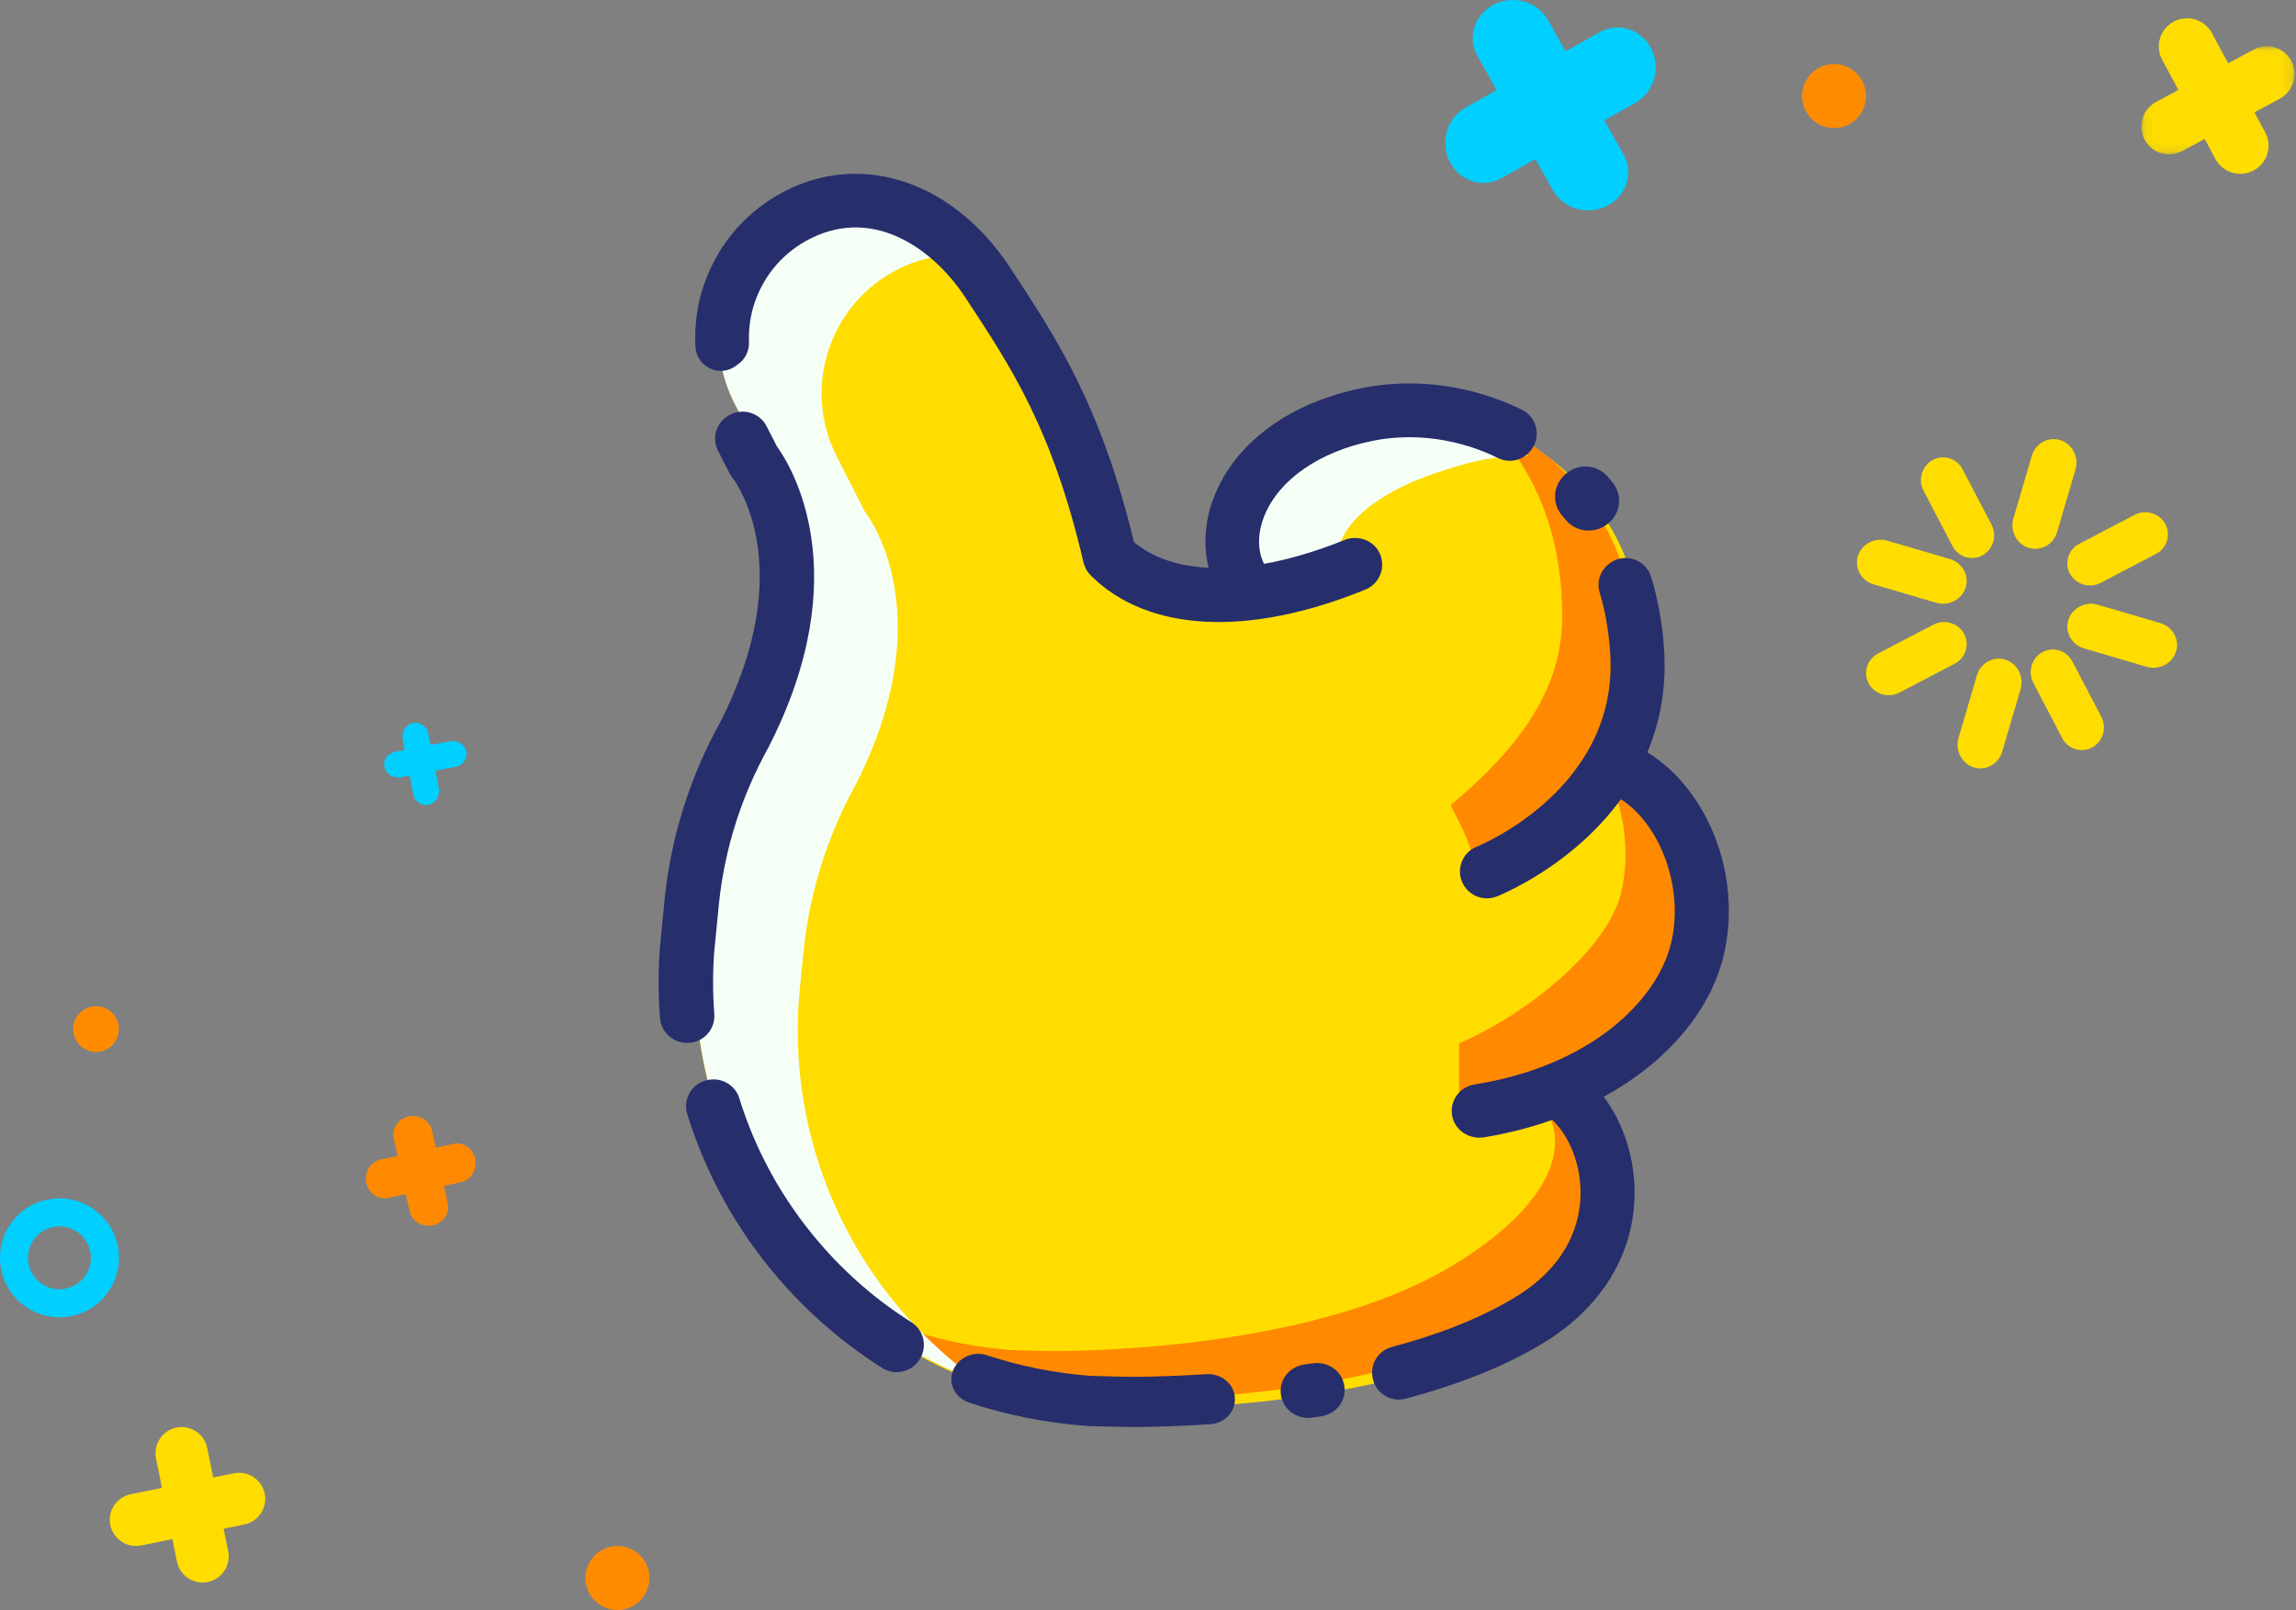 <?xml version="1.0" encoding="UTF-8"?>
<svg width="251px" height="176px" viewBox="0 0 251 176" version="1.1" xmlns="http://www.w3.org/2000/svg" xmlns:xlink="http://www.w3.org/1999/xlink">
    <rect x="0" y="0" width="251" height="176" fill="#808080" stroke="none"/>
    <!-- Generator: Sketch 48.1 (47250) - http://www.bohemiancoding.com/sketch -->
    <title>Page 1</title>
    <desc>Created with Sketch.</desc>
    <defs>
        <polygon id="path-1" points="0.092 0.055 16.844 0.055 16.844 11.875 0.092 11.875"></polygon>
    </defs>
    <g id="01_Exchange_option1-Copy-3" stroke="none" stroke-width="1" fill="none" fill-rule="evenodd" transform="translate(-595, -430)">
        <g id="Page-1" transform="translate(595, 430)">
            <path d="M179.942,71.127 C180.297,77.201 178.335,81.989 175.654,85.642 L175.925,86.484 L177.071,83.473 C184.373,85.781 188.469,95.743 186.513,103.806 C185.068,109.762 179.8,115.463 171.9,118.873 L172.439,120.172 C177.563,124.593 180.063,137.303 168.08,144.586 C156.096,151.869 137.279,153.838 124.887,153.998 C123.559,154.016 119.575,153.884 119.575,153.884 C93.563,151.862 74.119,129.172 76.145,103.206 C76.172,102.855 76.515,99.331 76.656,97.994 C77.321,91.673 79.265,85.554 82.333,79.986 C92.099,60.87 83.362,50.103 83.362,50.103 L80.274,44.047 C76.404,36.457 79.517,27.174 87.184,23.44 L87.184,23.44 C94.944,19.659 103.06,23.73 107.818,30.922 C113.422,39.395 117.829,46.337 121.269,61 C124.524,64.219 129.862,65.889 136.979,65.003 L136.106,64.009 C132.296,58.412 136.343,48.128 149.56,45.445 C162.776,42.763 178.803,51.694 179.942,71.127" id="Fill-1" fill="#FFDD00"></path>
            <path d="M176.102,82.65 C178.012,79.339 179.252,75.261 178.963,70.335 C178.217,57.588 171.052,49.372 162.486,46 C167.021,50.371 170.224,56.744 170.709,65.035 C170.997,69.961 171.105,77.697 158.576,88.002 C160.028,90.944 160.935,92.285 161.493,96.242 C161.767,95.832 175.848,83.09 176.1,82.653 L175.488,84.262 C177.581,88.241 178.279,93.22 177.209,97.632 C175.768,103.573 167.339,110.658 159.506,114.059 L159.506,120.684 L167.238,119.212 C172.347,123.622 170.804,131.045 158.857,138.31 C146.911,145.575 128.164,147.538 115.809,147.699 C114.485,147.716 110.52,147.584 110.52,147.584 C104.221,147.094 98.314,145.385 93,142.711 C100.126,148.419 108.986,152.122 118.779,152.884 C118.779,152.884 122.751,153.015 124.075,152.998 C136.43,152.838 155.19,150.874 167.137,143.61 C179.083,136.345 176.592,123.666 171.483,119.257 L170.946,117.961 C178.822,114.56 184.074,108.873 185.514,102.932 C187.465,94.889 183.381,84.953 176.102,82.65" id="Fill-3" fill="#FF8900"></path>
            <path d="M147.422,65 C143.538,59.452 148.939,54.336 157.217,51.626 C160.539,50.538 162.683,49.867 167,49.83 C160.84,44.384 157.594,44.353 150.107,45.83 C136.635,48.489 132.51,58.685 136.394,64.233 L147.422,65 Z" id="Fill-5" fill="#F6FFF6"></path>
            <path d="M87.356,108.984 C87.383,108.633 87.725,105.114 87.866,103.779 C88.529,97.468 90.469,91.357 93.53,85.797 C103.274,66.709 94.557,55.957 94.557,55.957 L91.476,49.91 C87.615,42.331 90.72,33.062 98.37,29.332 C100.722,28.185 103.107,27.766 105.421,27.934 C100.601,22.695 93.752,20.223 87.159,23.437 C79.509,27.167 76.403,36.436 80.265,44.015 L83.346,50.062 C83.346,50.062 92.063,60.814 82.318,79.902 C79.258,85.462 77.318,91.573 76.654,97.884 C76.514,99.219 76.172,102.738 76.145,103.089 C74.463,124.653 87.601,143.951 107,151 C93.99,141.723 86.024,126.064 87.356,108.984" id="Fill-7" fill="#F6FFF6"></path>
            <path d="M169.384,94 L169,93.16 C169.707,92.48 170.379,91.76 171,91 L169.384,94 Z" id="Fill-9" fill="#FF8900"></path>
            <path d="M146.956,151.461 C146.959,151.48 146.962,151.499 146.965,151.519 C147.215,153.099 146.087,154.575 144.444,154.823 C144.112,154.873 143.782,154.921 143.452,154.968 C141.647,155.226 140.027,153.886 140.001,152.132 C140.001,152.112 140,152.092 140,152.071 C139.979,150.621 141.082,149.382 142.575,149.17 C142.882,149.127 143.191,149.082 143.5,149.035 C145.153,148.788 146.704,149.872 146.956,151.461" id="Fill-11" fill="#262E6C"></path>
            <path d="M104.551,149.184 C105.297,148.172 106.675,147.744 107.915,148.155 C111.529,149.354 115.336,150.117 119.262,150.407 C120.398,150.442 123.337,150.522 124.345,150.51 C126.271,150.487 128.87,150.413 131.884,150.222 C133.547,150.116 134.966,151.325 134.998,152.879 C134.999,152.897 134.999,152.915 134.999,152.934 C135.03,154.38 133.837,155.595 132.29,155.694 C129.142,155.897 126.434,155.974 124.422,155.998 C123.048,156.015 119.165,155.896 119,155.891 C118.957,155.889 118.913,155.887 118.869,155.884 C114.402,155.559 110.07,154.696 105.958,153.335 C104.15,152.737 103.423,150.711 104.511,149.238 C104.525,149.22 104.538,149.202 104.551,149.184" id="Fill-13" fill="#262E6C"></path>
            <path d="M77.857,118.004 C79.199,117.935 80.424,118.774 80.819,120.054 C82.586,125.781 85.53,131.139 89.555,135.83 C92.505,139.269 95.902,142.191 99.633,144.541 C101.09,145.459 101.441,147.424 100.4,148.793 C100.388,148.809 100.376,148.825 100.364,148.841 C99.442,150.049 97.743,150.36 96.456,149.549 C92.229,146.886 88.381,143.577 85.038,139.682 C80.472,134.36 77.133,128.28 75.13,121.781 C74.57,119.964 75.888,118.104 77.792,118.007 C77.814,118.006 77.835,118.005 77.857,118.004" id="Fill-15" fill="#262E6C"></path>
            <path d="M150.032,150.468 C149.815,149.015 150.728,147.63 152.157,147.249 C156.987,145.964 161.666,144.214 165.606,141.832 C171.062,138.533 172.5,134.339 172.746,131.401 C173.079,127.42 171.418,124 169.69,122.423 C167.333,123.261 164.83,123.908 162.218,124.329 C160.661,124.579 159.114,123.616 158.773,122.088 C158.403,120.424 159.521,118.817 161.189,118.554 C173.926,116.534 181.158,109.357 182.674,103.141 C184.138,97.141 181.551,90.175 177.198,87.367 C176.046,88.953 174.691,90.459 173.137,91.871 C168.557,96.032 163.84,97.917 163.642,97.995 C162.129,98.595 160.41,97.856 159.809,96.351 C159.208,94.846 159.949,93.142 161.465,92.545 C161.619,92.484 176.904,86.288 176.036,71.544 C175.887,69.007 175.471,66.753 174.87,64.751 C174.522,63.59 174.949,62.343 175.923,61.614 C175.939,61.601 175.955,61.589 175.971,61.577 C177.588,60.368 179.921,61.149 180.505,63.074 C181.28,65.632 181.762,68.354 181.93,71.202 C182.159,75.093 181.531,78.807 180.088,82.25 C186.738,86.312 190.529,95.844 188.412,104.521 C186.901,110.717 182.072,116.193 175.323,119.904 C177.73,123.082 178.996,127.513 178.63,131.887 C178.122,137.955 174.587,143.266 168.676,146.84 C164.232,149.528 159.004,151.482 153.657,152.902 C151.982,153.347 150.294,152.229 150.04,150.526 L150.032,150.468 Z" id="Fill-17" fill="#262E6C"></path>
            <path d="M170.56,52.496 C170.581,52.467 170.601,52.437 170.622,52.407 C171.819,50.67 174.384,50.507 175.761,52.11 C175.935,52.313 176.106,52.518 176.275,52.725 C177.455,54.173 177.163,56.287 175.627,57.363 C175.609,57.375 175.591,57.388 175.573,57.4 C174.164,58.389 172.224,58.131 171.14,56.803 C171.004,56.636 170.869,56.473 170.737,56.316 C169.823,55.223 169.753,53.668 170.56,52.496" id="Fill-19" fill="#262E6C"></path>
            <path d="M167.47,49.07 L167.428,49.13 C166.611,50.291 165.069,50.708 163.795,50.082 C159.506,47.974 154.598,47.267 150.023,48.198 C144.24,49.375 139.834,52.425 138.235,56.357 C137.454,58.276 137.446,60.163 138.187,61.637 C140.924,61.153 143.873,60.287 146.96,59.038 C148.408,58.452 150.114,59.025 150.8,60.429 C151.555,61.977 150.834,63.815 149.267,64.452 C136.437,69.672 125.495,69.109 119.246,62.912 C118.853,62.523 118.578,62.031 118.452,61.493 C115.051,46.953 110.62,40.235 105.489,32.457 C102.123,27.353 95.71,22.605 88.72,26.019 C85.754,27.468 83.543,29.989 82.49,33.118 C82.024,34.504 81.827,35.947 81.878,37.383 C81.91,38.309 81.514,39.199 80.772,39.756 C80.668,39.834 80.563,39.912 80.458,39.99 C78.671,41.319 76.145,40.118 76.026,37.893 C75.903,35.585 76.213,33.258 76.988,31.037 C78.573,26.497 81.816,22.844 86.141,20.73 C86.9,20.359 87.668,20.05 88.444,19.8 C96.303,17.267 104.874,20.843 110.395,29.213 C115.51,36.968 120.346,44.301 123.965,59.262 C125.991,60.965 128.784,61.901 132.126,62.071 C131.502,59.576 131.71,56.793 132.79,54.137 C134.829,49.123 139.424,45.271 145.631,43.271 C146.661,42.939 147.737,42.657 148.852,42.43 C154.683,41.243 160.925,42.125 166.367,44.786 C167.973,45.571 168.5,47.607 167.47,49.07" id="Fill-21" fill="#262E6C"></path>
            <path d="M80.077,52.227 C79.946,52.066 79.832,51.892 79.737,51.707 L78.503,49.294 C77.834,47.986 78.236,46.381 79.454,45.552 C79.471,45.541 79.487,45.53 79.504,45.519 C80.976,44.515 82.997,45.017 83.806,46.599 L84.928,48.792 C86.392,50.805 93.824,62.548 84.006,81.702 C83.992,81.729 83.978,81.756 83.963,81.783 C81.031,87.089 79.226,92.794 78.599,98.739 C78.45,100.158 78.115,103.601 78.092,103.892 C77.909,106.226 77.91,108.546 78.087,110.837 C78.217,112.513 76.925,113.961 75.236,113.998 C75.212,113.999 75.188,113.999 75.165,113.999 C73.592,114.029 72.27,112.834 72.149,111.274 C71.95,108.687 71.949,106.067 72.155,103.431 C72.186,103.03 72.54,99.417 72.677,98.121 C73.385,91.402 75.419,84.959 78.722,78.97 C87.428,61.947 80.365,52.596 80.077,52.227" id="Fill-23" fill="#262E6C"></path>
            <path d="M175.685,22.508 C173.553,23.591 170.902,22.826 169.764,20.799 L161.517,6.121 C160.378,4.095 161.183,1.574 163.315,0.492 C165.446,-0.591 168.098,0.174 169.236,2.201 L177.483,16.879 C178.622,18.905 177.817,21.426 175.685,22.508" id="Fill-25" fill="#00CFFF"></path>
            <path d="M180.508,5.315 C181.591,7.447 180.826,10.098 178.799,11.236 L164.121,19.483 C162.094,20.622 159.574,19.817 158.492,17.685 C157.409,15.553 158.174,12.902 160.201,11.764 L174.879,3.517 C176.906,2.378 179.426,3.183 180.508,5.315" id="Fill-27" fill="#00CFFF"></path>
            <path d="M246.366,18.637 C244.861,19.437 242.99,18.871 242.186,17.373 L236.365,6.524 C235.561,5.026 236.129,3.163 237.634,2.363 C239.139,1.563 241.01,2.129 241.814,3.627 L247.635,14.476 C248.439,15.974 247.871,17.836 246.366,18.637" id="Fill-29" fill="#FFDD00"></path>
            <g id="Group-33" transform="translate(234, 5)">
                <mask id="mask-2" fill="white">
                    <use xlink:href="#path-1"></use>
                </mask>
                <g id="Clip-32"></g>
                <path d="M16.486,1.664 C17.275,3.147 16.717,4.99 15.241,5.782 L4.55,11.516 C3.074,12.308 1.238,11.748 0.45,10.266 C-0.339,8.784 0.219,6.94 1.695,6.148 L12.386,0.414 C13.862,-0.378 15.698,0.182 16.486,1.664" id="Fill-31" fill="#FFDD00" mask="url(#mask-2)"></path>
            </g>
            <path d="M197.414,12.149 C196.503,10.444 197.147,8.324 198.851,7.413 C200.556,6.503 202.676,7.147 203.587,8.851 C204.497,10.556 203.853,12.676 202.149,13.587 C200.444,14.497 198.324,13.853 197.414,12.149" id="Fill-34" fill="#FF8C00"></path>
            <path d="M64.33,173.981 C63.512,172.231 64.268,170.148 66.018,169.33 C67.769,168.512 69.852,169.268 70.67,171.018 C71.488,172.769 70.732,174.852 68.981,175.67 C67.231,176.488 65.148,175.732 64.33,173.981" id="Fill-36" fill="#FF8C00"></path>
            <path d="M216.721,60.71 C217.896,60.068 218.344,58.559 217.716,57.358 L214.556,51.308 C213.929,50.107 212.454,49.649 211.279,50.29 C210.104,50.932 209.656,52.441 210.284,53.642 L213.444,59.692 C214.071,60.893 215.546,61.351 216.721,60.71" id="Fill-38" fill="#FFDD00"></path>
            <path d="M228.721,81.709 C229.896,81.068 230.344,79.559 229.716,78.358 L226.556,72.308 C225.929,71.107 224.454,70.649 223.279,71.29 C222.104,71.932 221.656,73.441 222.284,74.642 L225.444,80.692 C226.071,81.893 227.546,82.351 228.721,81.709" id="Fill-40" fill="#FFDD00"></path>
            <path d="M214.71,69.279 C214.068,68.104 212.56,67.656 211.358,68.284 L205.308,71.444 C204.107,72.071 203.649,73.546 204.29,74.721 C204.932,75.896 206.44,76.344 207.642,75.716 L213.692,72.556 C214.893,71.929 215.351,70.454 214.71,69.279" id="Fill-42" fill="#FFDD00"></path>
            <path d="M236.71,57.279 C236.068,56.104 234.56,55.656 233.358,56.284 L227.308,59.444 C226.107,60.071 225.649,61.546 226.29,62.721 C226.932,63.896 228.44,64.344 229.642,63.716 L235.692,60.556 C236.893,59.929 237.351,58.454 236.71,57.279" id="Fill-44" fill="#FFDD00"></path>
            <path d="M214.889,64.229 C215.301,62.916 214.528,61.515 213.169,61.116 L206.33,59.107 C204.972,58.708 203.523,59.457 203.111,60.771 C202.699,62.084 203.472,63.486 204.831,63.884 L211.67,65.893 C213.028,66.292 214.477,65.543 214.889,64.229" id="Fill-46" fill="#FFDD00"></path>
            <path d="M237.889,71.229 C238.301,69.916 237.528,68.514 236.169,68.116 L229.33,66.107 C227.972,65.708 226.523,66.457 226.111,67.771 C225.698,69.084 226.472,70.485 227.831,70.884 L234.67,72.893 C236.028,73.292 237.477,72.543 237.889,71.229" id="Fill-48" fill="#FFDD00"></path>
            <path d="M219.229,72.111 C217.916,71.699 216.515,72.472 216.116,73.831 L214.107,80.67 C213.708,82.028 214.457,83.477 215.771,83.889 C217.084,84.301 218.486,83.528 218.884,82.169 L220.893,75.33 C221.292,73.972 220.543,72.523 219.229,72.111" id="Fill-50" fill="#FFDD00"></path>
            <path d="M225.229,48.111 C223.916,47.699 222.515,48.472 222.116,49.831 L220.107,56.67 C219.708,58.028 220.457,59.477 221.771,59.889 C223.084,60.301 224.486,59.528 224.884,58.169 L226.893,51.33 C227.292,49.972 226.543,48.523 225.229,48.111" id="Fill-52" fill="#FFDD00"></path>
            <path d="M22.716,172.941 C24.261,172.624 25.257,171.106 24.942,169.552 L22.654,158.297 C22.338,156.743 20.829,155.741 19.284,156.059 C17.739,156.376 16.743,157.894 17.058,159.448 L19.346,170.703 C19.662,172.257 21.171,173.259 22.716,172.941" id="Fill-54" fill="#FFDD00"></path>
            <path d="M12.059,166.716 C12.376,168.261 13.894,169.257 15.448,168.942 L26.703,166.654 C28.257,166.338 29.259,164.829 28.941,163.284 C28.624,161.739 27.106,160.743 25.552,161.058 L14.297,163.346 C12.743,163.662 11.741,165.171 12.059,166.716" id="Fill-56" fill="#FFDD00"></path>
            <path d="M46.858,87.969 C47.63,87.801 48.129,86.997 47.971,86.175 L46.827,80.216 C46.669,79.394 45.915,78.863 45.142,79.031 C44.37,79.199 43.871,80.003 44.029,80.825 L45.173,86.784 C45.331,87.607 46.085,88.137 46.858,87.969" id="Fill-58" fill="#00CFFF"></path>
            <path d="M42.031,83.858 C42.199,84.63 43.003,85.129 43.825,84.971 L49.784,83.827 C50.606,83.669 51.137,82.915 50.969,82.142 C50.801,81.37 49.997,80.871 49.175,81.029 L43.216,82.173 C42.393,82.331 41.863,83.085 42.031,83.858" id="Fill-60" fill="#00CFFF"></path>
            <path d="M47.287,133.959 C48.446,133.734 49.193,132.663 48.956,131.566 L47.24,123.622 C47.003,122.525 45.872,121.817 44.713,122.041 C43.554,122.266 42.807,123.337 43.044,124.434 L44.759,132.378 C44.996,133.475 46.128,134.183 47.287,133.959" id="Fill-62" fill="#FF8900"></path>
            <path d="M40.041,129.287 C40.266,130.446 41.337,131.193 42.434,130.956 L50.378,129.24 C51.475,129.003 52.183,127.872 51.959,126.713 C51.734,125.554 50.663,124.807 49.566,125.044 L41.622,126.759 C40.525,126.996 39.817,128.128 40.041,129.287" id="Fill-64" fill="#FF8900"></path>
            <path d="M12.949,111.999 C12.672,110.647 11.352,109.775 9.999,110.051 C8.647,110.328 7.775,111.648 8.051,113.001 C8.328,114.353 9.648,115.225 11.001,114.949 C12.353,114.672 13.225,113.352 12.949,111.999" id="Fill-66" fill="#FF8C00"></path>
            <path d="M5.037,134.385 C4.469,134.65 3.984,135.068 3.63,135.604 C3.123,136.371 2.946,137.289 3.13,138.189 C3.314,139.089 3.837,139.864 4.604,140.37 C5.371,140.877 6.289,141.054 7.189,140.87 C8.089,140.686 8.864,140.163 9.37,139.396 C9.877,138.629 10.054,137.711 9.87,136.811 C9.686,135.911 9.163,135.136 8.396,134.63 C7.629,134.123 6.711,133.946 5.811,134.13 C5.54,134.185 5.281,134.271 5.037,134.385 M9.263,143.384 C8.802,143.599 8.312,143.762 7.801,143.866 C6.101,144.214 4.367,143.879 2.919,142.922 C1.47,141.965 0.481,140.502 0.134,138.801 C-0.214,137.101 0.122,135.367 1.078,133.919 C2.035,132.47 3.498,131.482 5.199,131.134 C6.899,130.786 8.633,131.121 10.081,132.078 C11.53,133.035 12.519,134.498 12.866,136.199 C13.214,137.899 12.879,139.633 11.922,141.081 C11.253,142.094 10.335,142.883 9.263,143.384" id="Fill-68" fill="#00CFFF"></path>
        </g>
    </g>
</svg>